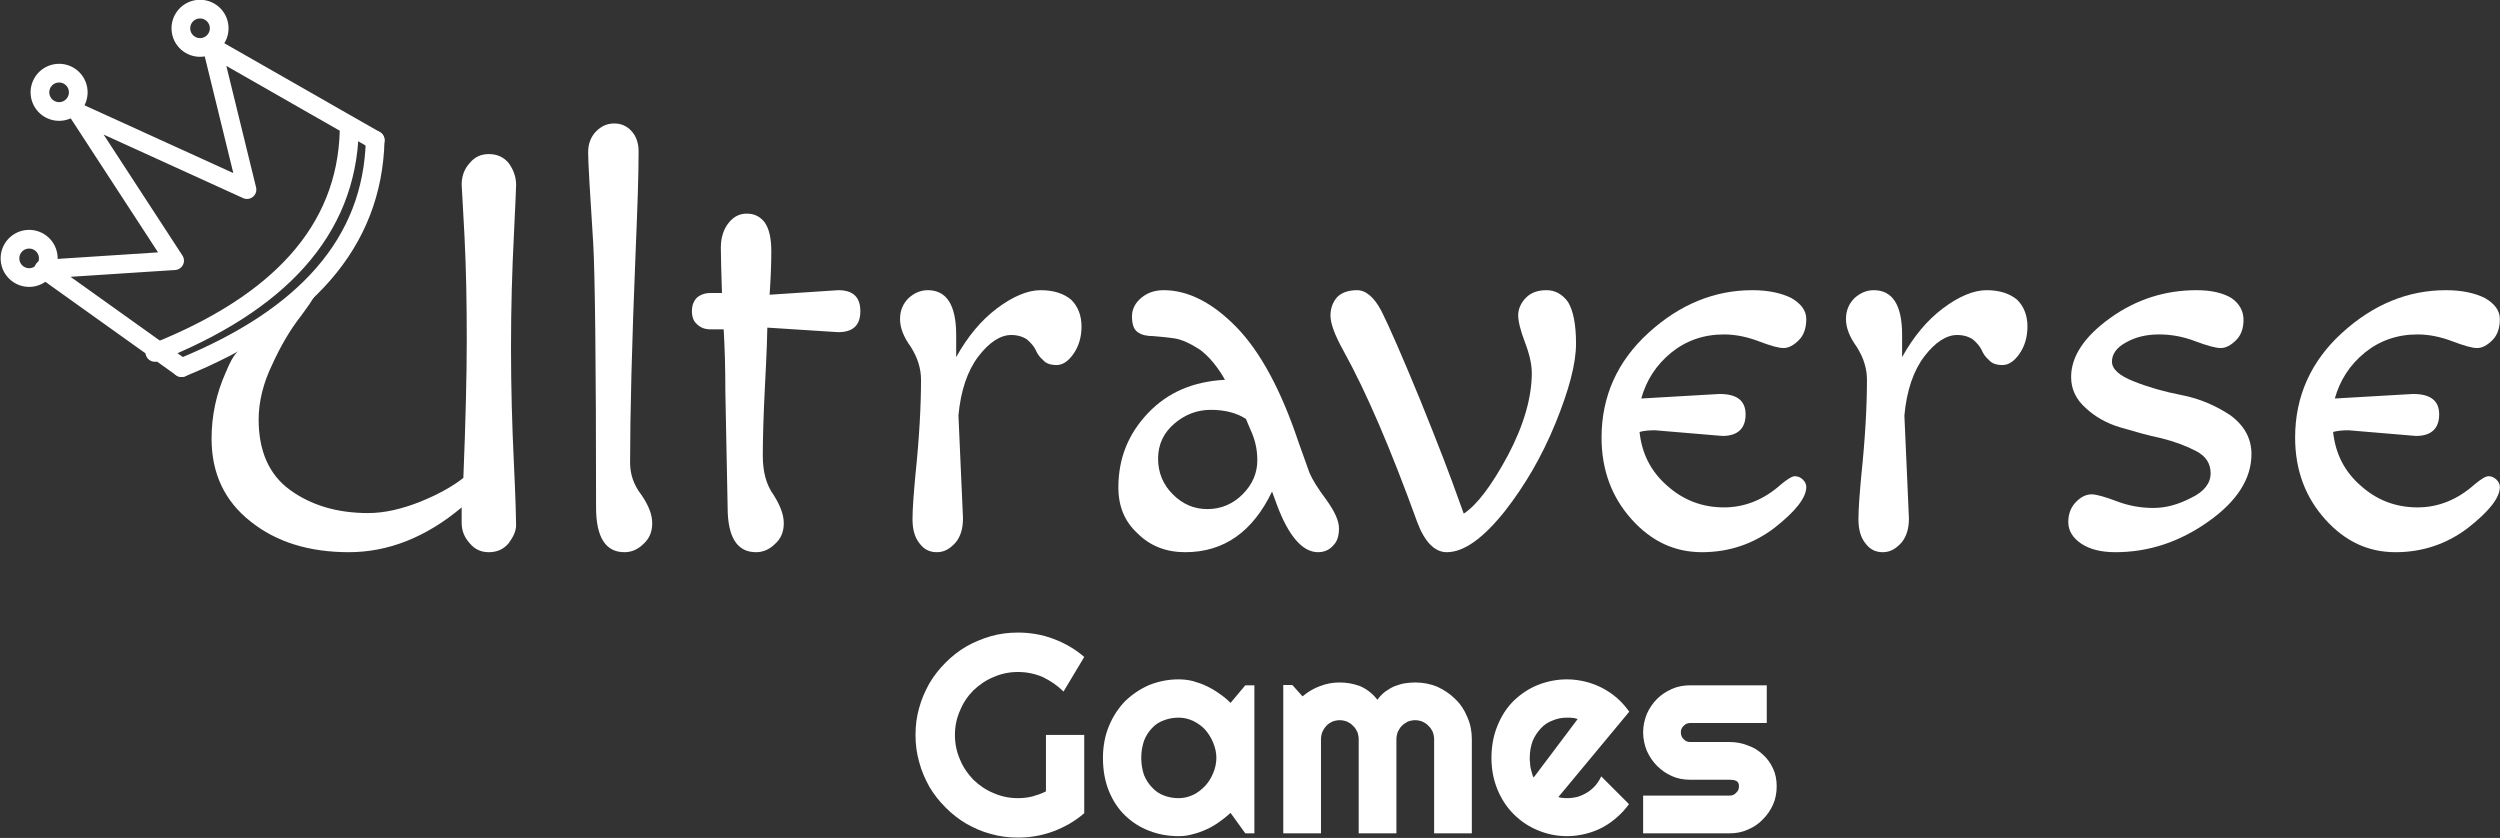 <?xml version="1.0" encoding="UTF-8" standalone="no"?>
<!DOCTYPE svg PUBLIC "-//W3C//DTD SVG 1.1//EN" "http://www.w3.org/Graphics/SVG/1.1/DTD/svg11.dtd">
<svg width="100%" height="100%" viewBox="0 0 5290 1773" version="1.1" xmlns="http://www.w3.org/2000/svg" xmlns:xlink="http://www.w3.org/1999/xlink" xml:space="preserve" xmlns:serif="http://www.serif.com/" style="fill-rule:evenodd;clip-rule:evenodd;stroke-linecap:round;stroke-linejoin:round;stroke-miterlimit:1.5;">
    <rect x="0" y="0" width="5290" height="1773" fill="#333333" stroke="none"/>
    <g transform="matrix(1,0,0,1,-2383.84,-6125.56)">
        <g transform="matrix(1200,0,0,1200,2754.72,7286.8)">
            <path d="M0.126,-0.366C0.178,-0.429 0.288,-0.521 0.273,-0.492C0.257,-0.462 0.24,-0.435 0.222,-0.411C0.203,-0.387 0.186,-0.358 0.171,-0.325C0.155,-0.292 0.147,-0.259 0.147,-0.228C0.147,-0.173 0.165,-0.131 0.202,-0.104C0.239,-0.077 0.285,-0.063 0.34,-0.063C0.369,-0.063 0.399,-0.07 0.432,-0.083C0.464,-0.096 0.489,-0.11 0.508,-0.125C0.512,-0.225 0.514,-0.306 0.514,-0.369C0.514,-0.431 0.513,-0.492 0.51,-0.551C0.507,-0.61 0.505,-0.64 0.505,-0.642C0.505,-0.656 0.509,-0.669 0.519,-0.68C0.528,-0.691 0.539,-0.696 0.553,-0.696C0.567,-0.696 0.579,-0.691 0.588,-0.68C0.596,-0.669 0.601,-0.656 0.601,-0.642C0.601,-0.64 0.6,-0.61 0.597,-0.551C0.594,-0.492 0.592,-0.426 0.592,-0.355C0.592,-0.284 0.594,-0.216 0.597,-0.153C0.6,-0.09 0.601,-0.053 0.601,-0.042C0.601,-0.031 0.596,-0.021 0.588,-0.01C0.579,0.001 0.567,0.006 0.553,0.006C0.539,0.006 0.528,0.001 0.519,-0.01C0.509,-0.021 0.505,-0.033 0.505,-0.046L0.505,-0.073C0.442,-0.02 0.375,0.006 0.306,0.006C0.236,0.006 0.178,-0.012 0.133,-0.048C0.087,-0.084 0.064,-0.133 0.064,-0.194C0.064,-0.234 0.072,-0.273 0.089,-0.311C0.105,-0.349 0.107,-0.342 0.126,-0.366Z" style="fill:white;fill-rule:nonzero;"/>
        </g>
        <g transform="matrix(1200,0,0,1200,3565.92,7286.8)">
            <path d="M0.066,-0.073C0.066,-0.332 0.064,-0.487 0.061,-0.538C0.055,-0.63 0.052,-0.684 0.052,-0.699C0.052,-0.714 0.057,-0.727 0.066,-0.736C0.075,-0.745 0.085,-0.75 0.098,-0.75C0.111,-0.75 0.121,-0.745 0.129,-0.736C0.137,-0.727 0.141,-0.715 0.141,-0.701C0.141,-0.659 0.139,-0.602 0.136,-0.53C0.129,-0.361 0.126,-0.235 0.126,-0.152C0.126,-0.132 0.132,-0.113 0.146,-0.095C0.159,-0.076 0.165,-0.06 0.165,-0.045C0.165,-0.03 0.16,-0.018 0.15,-0.009C0.14,0.001 0.129,0.006 0.116,0.006C0.083,0.006 0.066,-0.02 0.066,-0.073Z" style="fill:white;fill-rule:nonzero;"/>
        </g>
        <g>
            <g transform="matrix(1200,0,0,1200,3823.92,7286.8)">
                <path d="M0.278,-0.382C0.275,-0.382 0.233,-0.385 0.153,-0.39C0.153,-0.381 0.152,-0.348 0.149,-0.291C0.146,-0.234 0.145,-0.191 0.145,-0.164C0.145,-0.136 0.151,-0.113 0.164,-0.095C0.176,-0.076 0.182,-0.06 0.182,-0.045C0.182,-0.03 0.177,-0.018 0.167,-0.009C0.157,0.001 0.146,0.006 0.133,0.006C0.1,0.006 0.083,-0.02 0.083,-0.073L0.079,-0.276C0.079,-0.317 0.078,-0.354 0.076,-0.387L0.052,-0.387C0.043,-0.387 0.035,-0.39 0.029,-0.396C0.023,-0.401 0.02,-0.409 0.02,-0.419C0.02,-0.429 0.023,-0.437 0.029,-0.443C0.035,-0.448 0.043,-0.451 0.052,-0.451L0.073,-0.451C0.072,-0.486 0.071,-0.512 0.071,-0.531C0.071,-0.549 0.076,-0.564 0.085,-0.575C0.094,-0.586 0.104,-0.591 0.117,-0.591C0.13,-0.591 0.14,-0.586 0.148,-0.576C0.156,-0.565 0.16,-0.548 0.16,-0.525C0.16,-0.502 0.159,-0.476 0.157,-0.448L0.278,-0.456C0.304,-0.456 0.317,-0.444 0.317,-0.419C0.317,-0.394 0.304,-0.382 0.278,-0.382Z" style="fill:white;fill-rule:nonzero;"/>
            </g>
            <g transform="matrix(1200,0,0,1200,4228.32,7286.8)">
                <path d="M0.153,-0.235L0.161,-0.054C0.161,-0.036 0.157,-0.022 0.148,-0.011C0.138,0 0.128,0.006 0.115,0.006C0.102,0.006 0.092,0.001 0.084,-0.01C0.076,-0.02 0.072,-0.034 0.072,-0.052C0.072,-0.07 0.074,-0.096 0.077,-0.129C0.084,-0.196 0.087,-0.252 0.087,-0.298C0.087,-0.318 0.081,-0.337 0.069,-0.356C0.056,-0.374 0.05,-0.39 0.05,-0.405C0.05,-0.42 0.055,-0.432 0.065,-0.442C0.075,-0.451 0.086,-0.456 0.099,-0.456C0.132,-0.456 0.149,-0.43 0.149,-0.377L0.149,-0.338C0.169,-0.374 0.193,-0.403 0.221,-0.424C0.249,-0.445 0.275,-0.456 0.298,-0.456C0.321,-0.456 0.339,-0.45 0.352,-0.439C0.364,-0.427 0.37,-0.411 0.37,-0.392C0.37,-0.373 0.365,-0.357 0.356,-0.344C0.347,-0.331 0.337,-0.324 0.326,-0.324C0.315,-0.324 0.307,-0.327 0.302,-0.333C0.296,-0.338 0.292,-0.344 0.289,-0.351C0.286,-0.357 0.281,-0.363 0.274,-0.369C0.267,-0.374 0.257,-0.377 0.246,-0.377C0.227,-0.377 0.207,-0.364 0.188,-0.339C0.169,-0.314 0.157,-0.279 0.153,-0.235Z" style="fill:white;fill-rule:nonzero;"/>
            </g>
            <g transform="matrix(1200,0,0,1200,4696.32,7286.8)">
                <path d="M0.382,-0.134C0.387,-0.122 0.397,-0.106 0.412,-0.086C0.427,-0.065 0.434,-0.049 0.434,-0.036C0.434,-0.023 0.431,-0.013 0.424,-0.006C0.417,0.002 0.408,0.006 0.397,0.006C0.37,0.006 0.345,-0.022 0.324,-0.079L0.316,-0.101C0.282,-0.03 0.231,0.006 0.163,0.006C0.129,0.006 0.101,-0.005 0.079,-0.027C0.056,-0.048 0.045,-0.075 0.045,-0.108C0.045,-0.159 0.062,-0.202 0.097,-0.239C0.132,-0.276 0.177,-0.295 0.233,-0.298C0.22,-0.321 0.205,-0.339 0.189,-0.351C0.172,-0.362 0.157,-0.369 0.144,-0.371C0.131,-0.373 0.118,-0.374 0.107,-0.375C0.095,-0.375 0.086,-0.377 0.079,-0.382C0.072,-0.387 0.069,-0.396 0.069,-0.41C0.069,-0.423 0.075,-0.434 0.086,-0.443C0.097,-0.452 0.11,-0.456 0.125,-0.456C0.168,-0.456 0.211,-0.434 0.253,-0.391C0.295,-0.348 0.332,-0.28 0.363,-0.187L0.382,-0.134ZM0.208,-0.245C0.184,-0.245 0.163,-0.237 0.144,-0.221C0.125,-0.205 0.115,-0.184 0.115,-0.159C0.115,-0.134 0.124,-0.113 0.141,-0.096C0.158,-0.079 0.178,-0.07 0.202,-0.07C0.226,-0.07 0.247,-0.079 0.264,-0.096C0.281,-0.113 0.29,-0.133 0.29,-0.156C0.29,-0.173 0.287,-0.188 0.281,-0.203C0.275,-0.217 0.271,-0.226 0.27,-0.229C0.253,-0.24 0.232,-0.245 0.208,-0.245Z" style="fill:white;fill-rule:nonzero;"/>
            </g>
            <g transform="matrix(1200,0,0,1200,5175.12,7286.8)">
                <path d="M0.043,-0.349C0.028,-0.376 0.02,-0.397 0.02,-0.411C0.02,-0.424 0.024,-0.435 0.032,-0.444C0.04,-0.452 0.052,-0.456 0.067,-0.456C0.082,-0.456 0.097,-0.444 0.11,-0.419C0.123,-0.393 0.146,-0.341 0.178,-0.263C0.21,-0.184 0.233,-0.124 0.247,-0.084L0.255,-0.062C0.278,-0.077 0.304,-0.111 0.333,-0.165C0.361,-0.218 0.375,-0.267 0.375,-0.31C0.375,-0.325 0.371,-0.343 0.363,-0.364C0.355,-0.385 0.351,-0.401 0.351,-0.412C0.351,-0.423 0.356,-0.434 0.365,-0.443C0.374,-0.452 0.386,-0.456 0.401,-0.456C0.416,-0.456 0.429,-0.449 0.439,-0.435C0.448,-0.42 0.453,-0.396 0.453,-0.362C0.453,-0.327 0.441,-0.281 0.417,-0.222C0.393,-0.163 0.363,-0.112 0.328,-0.067C0.289,-0.018 0.255,0.006 0.225,0.006C0.204,0.006 0.186,-0.012 0.173,-0.047C0.127,-0.174 0.084,-0.275 0.043,-0.349Z" style="fill:white;fill-rule:nonzero;"/>
            </g>
            <g transform="matrix(1200,0,0,1200,5742.72,7286.8)">
                <path d="M0.238,-0.199L0.119,-0.209C0.108,-0.209 0.099,-0.208 0.092,-0.206C0.096,-0.168 0.112,-0.136 0.141,-0.111C0.169,-0.086 0.202,-0.073 0.241,-0.073C0.278,-0.073 0.312,-0.087 0.342,-0.114C0.353,-0.123 0.361,-0.128 0.366,-0.128C0.371,-0.128 0.376,-0.126 0.38,-0.122C0.384,-0.118 0.386,-0.114 0.386,-0.109C0.386,-0.09 0.367,-0.066 0.33,-0.037C0.292,-0.008 0.249,0.006 0.202,0.006C0.154,0.006 0.113,-0.013 0.078,-0.052C0.043,-0.091 0.025,-0.139 0.025,-0.196C0.025,-0.269 0.053,-0.331 0.108,-0.381C0.163,-0.431 0.224,-0.456 0.291,-0.456C0.319,-0.456 0.342,-0.451 0.36,-0.442C0.377,-0.432 0.386,-0.42 0.386,-0.405C0.386,-0.39 0.382,-0.377 0.373,-0.368C0.364,-0.359 0.355,-0.354 0.346,-0.354C0.337,-0.354 0.323,-0.358 0.302,-0.366C0.281,-0.374 0.26,-0.378 0.241,-0.378C0.205,-0.378 0.174,-0.367 0.148,-0.346C0.121,-0.324 0.104,-0.297 0.095,-0.265L0.233,-0.273C0.264,-0.273 0.279,-0.261 0.279,-0.237C0.279,-0.212 0.265,-0.199 0.238,-0.199Z" style="fill:white;fill-rule:nonzero;"/>
            </g>
            <g transform="matrix(1200,0,0,1200,6229.92,7286.8)">
                <path d="M0.153,-0.235L0.161,-0.054C0.161,-0.036 0.157,-0.022 0.148,-0.011C0.138,0 0.128,0.006 0.115,0.006C0.102,0.006 0.092,0.001 0.084,-0.01C0.076,-0.02 0.072,-0.034 0.072,-0.052C0.072,-0.07 0.074,-0.096 0.077,-0.129C0.084,-0.196 0.087,-0.252 0.087,-0.298C0.087,-0.318 0.081,-0.337 0.069,-0.356C0.056,-0.374 0.05,-0.39 0.05,-0.405C0.05,-0.42 0.055,-0.432 0.065,-0.442C0.075,-0.451 0.086,-0.456 0.099,-0.456C0.132,-0.456 0.149,-0.43 0.149,-0.377L0.149,-0.338C0.169,-0.374 0.193,-0.403 0.221,-0.424C0.249,-0.445 0.275,-0.456 0.298,-0.456C0.321,-0.456 0.339,-0.45 0.352,-0.439C0.364,-0.427 0.37,-0.411 0.37,-0.392C0.37,-0.373 0.365,-0.357 0.356,-0.344C0.347,-0.331 0.337,-0.324 0.326,-0.324C0.315,-0.324 0.307,-0.327 0.302,-0.333C0.296,-0.338 0.292,-0.344 0.289,-0.351C0.286,-0.357 0.281,-0.363 0.274,-0.369C0.267,-0.374 0.257,-0.377 0.246,-0.377C0.227,-0.377 0.207,-0.364 0.188,-0.339C0.169,-0.314 0.157,-0.279 0.153,-0.235Z" style="fill:white;fill-rule:nonzero;"/>
            </g>
            <g transform="matrix(1200,0,0,1200,6697.92,7286.8)">
                <path d="M0.135,0.006C0.11,0.006 0.09,0.001 0.075,-0.009C0.06,-0.019 0.052,-0.032 0.052,-0.047C0.052,-0.062 0.057,-0.074 0.066,-0.083C0.075,-0.092 0.084,-0.096 0.093,-0.096C0.101,-0.096 0.116,-0.092 0.137,-0.084C0.158,-0.076 0.179,-0.072 0.202,-0.072C0.224,-0.072 0.246,-0.078 0.269,-0.09C0.292,-0.101 0.303,-0.116 0.303,-0.133C0.303,-0.15 0.295,-0.163 0.278,-0.172C0.261,-0.181 0.24,-0.189 0.216,-0.195C0.192,-0.2 0.168,-0.207 0.144,-0.214C0.12,-0.221 0.099,-0.233 0.083,-0.248C0.066,-0.263 0.057,-0.281 0.057,-0.303C0.057,-0.339 0.08,-0.374 0.126,-0.407C0.172,-0.44 0.223,-0.456 0.278,-0.456C0.305,-0.456 0.325,-0.451 0.34,-0.442C0.354,-0.432 0.361,-0.419 0.361,-0.404C0.361,-0.389 0.357,-0.377 0.348,-0.368C0.339,-0.359 0.33,-0.354 0.321,-0.354C0.312,-0.354 0.297,-0.358 0.276,-0.366C0.255,-0.374 0.234,-0.378 0.212,-0.378C0.189,-0.378 0.17,-0.373 0.154,-0.364C0.137,-0.355 0.129,-0.343 0.129,-0.33C0.129,-0.317 0.142,-0.305 0.168,-0.295C0.193,-0.285 0.221,-0.277 0.252,-0.271C0.283,-0.265 0.311,-0.253 0.337,-0.236C0.362,-0.218 0.375,-0.195 0.375,-0.167C0.375,-0.124 0.35,-0.084 0.299,-0.048C0.248,-0.012 0.194,0.006 0.135,0.006Z" style="fill:white;fill-rule:nonzero;"/>
            </g>
            <g transform="matrix(1200,0,0,1200,7210.32,7286.8)">
                <path d="M0.238,-0.199L0.119,-0.209C0.108,-0.209 0.099,-0.208 0.092,-0.206C0.096,-0.168 0.112,-0.136 0.141,-0.111C0.169,-0.086 0.202,-0.073 0.241,-0.073C0.278,-0.073 0.312,-0.087 0.342,-0.114C0.353,-0.123 0.361,-0.128 0.366,-0.128C0.371,-0.128 0.376,-0.126 0.38,-0.122C0.384,-0.118 0.386,-0.114 0.386,-0.109C0.386,-0.09 0.367,-0.066 0.33,-0.037C0.292,-0.008 0.249,0.006 0.202,0.006C0.154,0.006 0.113,-0.013 0.078,-0.052C0.043,-0.091 0.025,-0.139 0.025,-0.196C0.025,-0.269 0.053,-0.331 0.108,-0.381C0.163,-0.431 0.224,-0.456 0.291,-0.456C0.319,-0.456 0.342,-0.451 0.36,-0.442C0.377,-0.432 0.386,-0.42 0.386,-0.405C0.386,-0.39 0.382,-0.377 0.373,-0.368C0.364,-0.359 0.355,-0.354 0.346,-0.354C0.337,-0.354 0.323,-0.358 0.302,-0.366C0.281,-0.374 0.26,-0.378 0.241,-0.378C0.205,-0.378 0.174,-0.367 0.148,-0.346C0.121,-0.324 0.104,-0.297 0.095,-0.265L0.233,-0.273C0.264,-0.273 0.279,-0.261 0.279,-0.237C0.279,-0.212 0.265,-0.199 0.238,-0.199Z" style="fill:white;fill-rule:nonzero;"/>
            </g>
        </g>
        <g transform="matrix(1,0,0,1,1805.09,998.637)">
            <g transform="matrix(600,0,0,600,2499.78,6890.24)">
                <path d="M0.622,-0.071C0.59,-0.043 0.553,-0.022 0.513,-0.007C0.473,0.008 0.431,0.015 0.388,0.015C0.355,0.015 0.323,0.011 0.292,0.002C0.261,-0.006 0.233,-0.019 0.206,-0.034C0.179,-0.05 0.155,-0.069 0.133,-0.091C0.111,-0.113 0.092,-0.137 0.076,-0.164C0.061,-0.191 0.048,-0.22 0.04,-0.251C0.031,-0.282 0.027,-0.314 0.027,-0.347C0.027,-0.38 0.031,-0.412 0.04,-0.443C0.048,-0.473 0.061,-0.502 0.076,-0.529C0.092,-0.556 0.111,-0.58 0.133,-0.602C0.155,-0.624 0.179,-0.643 0.206,-0.659C0.233,-0.674 0.261,-0.686 0.292,-0.695C0.323,-0.704 0.355,-0.708 0.388,-0.708C0.431,-0.708 0.473,-0.701 0.513,-0.686C0.553,-0.671 0.59,-0.65 0.622,-0.622L0.549,-0.5C0.528,-0.521 0.503,-0.538 0.476,-0.551C0.448,-0.563 0.419,-0.569 0.388,-0.569C0.358,-0.569 0.329,-0.563 0.302,-0.551C0.275,-0.54 0.252,-0.524 0.231,-0.504C0.211,-0.484 0.195,-0.46 0.184,-0.433C0.172,-0.406 0.166,-0.378 0.166,-0.347C0.166,-0.316 0.172,-0.287 0.184,-0.26C0.195,-0.233 0.211,-0.21 0.231,-0.189C0.252,-0.169 0.275,-0.153 0.302,-0.142C0.329,-0.13 0.358,-0.124 0.388,-0.124C0.406,-0.124 0.423,-0.126 0.439,-0.13C0.456,-0.135 0.472,-0.14 0.487,-0.148L0.487,-0.347L0.622,-0.347L0.622,-0.071Z" style="fill:white;fill-rule:nonzero;"/>
            </g>
            <g transform="matrix(600,0,0,600,2898.8,6890.24)">
                <path d="M0.557,-0L0.525,-0L0.473,-0.072C0.46,-0.06 0.447,-0.05 0.433,-0.04C0.419,-0.03 0.404,-0.021 0.388,-0.014C0.373,-0.007 0.357,-0.001 0.34,0.003C0.324,0.008 0.307,0.01 0.29,0.01C0.253,0.01 0.219,0.004 0.186,-0.009C0.154,-0.021 0.126,-0.039 0.101,-0.063C0.077,-0.086 0.058,-0.115 0.044,-0.149C0.03,-0.184 0.023,-0.222 0.023,-0.266C0.023,-0.307 0.03,-0.344 0.044,-0.378C0.058,-0.412 0.077,-0.441 0.101,-0.466C0.126,-0.49 0.154,-0.509 0.186,-0.523C0.219,-0.536 0.253,-0.543 0.29,-0.543C0.307,-0.543 0.324,-0.541 0.34,-0.537C0.357,-0.532 0.373,-0.527 0.389,-0.519C0.404,-0.512 0.419,-0.503 0.433,-0.493C0.448,-0.483 0.461,-0.472 0.473,-0.46L0.525,-0.522L0.557,-0.522L0.557,-0ZM0.423,-0.266C0.423,-0.284 0.419,-0.302 0.412,-0.319C0.405,-0.336 0.396,-0.351 0.384,-0.365C0.372,-0.378 0.358,-0.388 0.342,-0.396C0.325,-0.404 0.308,-0.408 0.29,-0.408C0.272,-0.408 0.255,-0.405 0.239,-0.399C0.222,-0.393 0.208,-0.384 0.197,-0.372C0.185,-0.36 0.175,-0.345 0.168,-0.327C0.162,-0.309 0.158,-0.289 0.158,-0.266C0.158,-0.243 0.162,-0.223 0.168,-0.205C0.175,-0.188 0.185,-0.173 0.197,-0.161C0.208,-0.149 0.222,-0.139 0.239,-0.133C0.255,-0.127 0.272,-0.124 0.29,-0.124C0.308,-0.124 0.325,-0.128 0.342,-0.136C0.358,-0.144 0.372,-0.155 0.384,-0.168C0.396,-0.181 0.405,-0.196 0.412,-0.213C0.419,-0.23 0.423,-0.248 0.423,-0.266Z" style="fill:white;fill-rule:nonzero;"/>
            </g>
            <g transform="matrix(600,0,0,600,3263.55,6890.24)">
                <path d="M0.716,-0L0.583,-0L0.583,-0.332C0.583,-0.341 0.581,-0.35 0.578,-0.358C0.574,-0.366 0.57,-0.373 0.563,-0.379C0.557,-0.386 0.55,-0.39 0.542,-0.394C0.534,-0.397 0.525,-0.399 0.516,-0.399C0.507,-0.399 0.498,-0.397 0.49,-0.394C0.483,-0.39 0.476,-0.386 0.469,-0.379C0.463,-0.373 0.459,-0.366 0.455,-0.358C0.452,-0.35 0.45,-0.341 0.45,-0.332L0.45,-0L0.317,-0L0.317,-0.332C0.317,-0.341 0.315,-0.35 0.312,-0.358C0.308,-0.366 0.304,-0.373 0.297,-0.379C0.291,-0.386 0.284,-0.39 0.276,-0.394C0.268,-0.397 0.259,-0.399 0.25,-0.399C0.241,-0.399 0.232,-0.397 0.224,-0.394C0.216,-0.39 0.209,-0.386 0.203,-0.379C0.197,-0.373 0.193,-0.366 0.189,-0.358C0.186,-0.35 0.184,-0.341 0.184,-0.332L0.184,-0L0.051,-0L0.051,-0.523L0.083,-0.523L0.119,-0.483C0.138,-0.499 0.158,-0.511 0.18,-0.519C0.203,-0.528 0.226,-0.532 0.25,-0.532C0.274,-0.532 0.298,-0.528 0.322,-0.519C0.345,-0.509 0.365,-0.494 0.383,-0.471C0.391,-0.482 0.4,-0.492 0.411,-0.5C0.421,-0.507 0.432,-0.514 0.444,-0.519C0.455,-0.523 0.467,-0.527 0.479,-0.529C0.492,-0.531 0.504,-0.532 0.516,-0.532C0.544,-0.532 0.57,-0.527 0.594,-0.517C0.618,-0.506 0.639,-0.492 0.657,-0.474C0.676,-0.456 0.69,-0.435 0.7,-0.41C0.711,-0.386 0.716,-0.36 0.716,-0.332L0.716,-0Z" style="fill:white;fill-rule:nonzero;"/>
            </g>
            <g transform="matrix(600,0,0,600,3720.87,6890.24)">
                <path d="M0.259,-0.128C0.264,-0.126 0.269,-0.125 0.274,-0.125C0.28,-0.124 0.285,-0.124 0.29,-0.124C0.303,-0.124 0.316,-0.126 0.328,-0.129C0.34,-0.133 0.351,-0.138 0.362,-0.145C0.372,-0.151 0.382,-0.16 0.39,-0.169C0.398,-0.179 0.405,-0.189 0.41,-0.201L0.508,-0.103C0.495,-0.085 0.481,-0.07 0.465,-0.056C0.449,-0.042 0.432,-0.03 0.413,-0.02C0.394,-0.01 0.374,-0.003 0.354,0.002C0.333,0.007 0.312,0.01 0.29,0.01C0.253,0.01 0.219,0.003 0.186,-0.011C0.154,-0.024 0.126,-0.043 0.101,-0.068C0.077,-0.092 0.058,-0.121 0.044,-0.155C0.03,-0.189 0.023,-0.226 0.023,-0.266C0.023,-0.307 0.03,-0.345 0.044,-0.379C0.058,-0.414 0.077,-0.443 0.101,-0.467C0.126,-0.491 0.154,-0.51 0.186,-0.523C0.219,-0.536 0.253,-0.543 0.29,-0.543C0.312,-0.543 0.333,-0.54 0.354,-0.535C0.375,-0.53 0.395,-0.522 0.413,-0.513C0.432,-0.503 0.45,-0.491 0.466,-0.477C0.482,-0.463 0.496,-0.447 0.509,-0.429L0.259,-0.128ZM0.327,-0.403C0.321,-0.405 0.315,-0.407 0.309,-0.407C0.303,-0.408 0.297,-0.408 0.29,-0.408C0.272,-0.408 0.255,-0.405 0.239,-0.398C0.222,-0.392 0.208,-0.382 0.197,-0.37C0.185,-0.357 0.175,-0.342 0.168,-0.325C0.162,-0.308 0.158,-0.288 0.158,-0.266C0.158,-0.261 0.158,-0.256 0.159,-0.25C0.159,-0.243 0.16,-0.237 0.161,-0.231C0.163,-0.224 0.164,-0.218 0.166,-0.212C0.167,-0.207 0.169,-0.201 0.172,-0.197L0.327,-0.403Z" style="fill:white;fill-rule:nonzero;"/>
            </g>
            <g transform="matrix(600,0,0,600,4035.81,6890.24)">
                <path d="M0.338,-0L0.033,-0L0.033,-0.133L0.338,-0.133C0.347,-0.133 0.355,-0.136 0.361,-0.143C0.368,-0.149 0.371,-0.157 0.371,-0.166C0.371,-0.175 0.368,-0.182 0.361,-0.185C0.355,-0.188 0.347,-0.189 0.338,-0.189L0.199,-0.189C0.176,-0.189 0.154,-0.193 0.134,-0.202C0.114,-0.211 0.097,-0.223 0.082,-0.238C0.067,-0.253 0.055,-0.271 0.046,-0.291C0.038,-0.311 0.033,-0.333 0.033,-0.356C0.033,-0.379 0.038,-0.401 0.046,-0.421C0.055,-0.441 0.067,-0.459 0.082,-0.474C0.097,-0.489 0.114,-0.5 0.134,-0.509C0.154,-0.518 0.176,-0.522 0.199,-0.522L0.469,-0.522L0.469,-0.389L0.199,-0.389C0.19,-0.389 0.182,-0.386 0.176,-0.379C0.169,-0.373 0.166,-0.365 0.166,-0.356C0.166,-0.347 0.169,-0.338 0.176,-0.332C0.182,-0.325 0.19,-0.322 0.199,-0.322L0.338,-0.322C0.361,-0.322 0.382,-0.318 0.402,-0.31C0.423,-0.303 0.44,-0.292 0.455,-0.278C0.47,-0.265 0.482,-0.248 0.491,-0.229C0.5,-0.21 0.504,-0.189 0.504,-0.166C0.504,-0.143 0.5,-0.121 0.491,-0.101C0.482,-0.081 0.47,-0.064 0.455,-0.049C0.44,-0.033 0.423,-0.022 0.402,-0.013C0.382,-0.004 0.361,-0 0.338,-0Z" style="fill:white;fill-rule:nonzero;"/>
            </g>
        </g>
        <g transform="matrix(0.998,-0.065,0.065,0.998,-6.403,3161.9)">
            <path d="M2525.14,3913.52C2791.86,3824.64 2945.76,3677.19 2965.15,3459.92" style="fill:none;stroke:white;stroke-width:39.58px;"/>
        </g>
        <g transform="matrix(0.998,-0.065,0.065,0.998,-6.403,3161.9)">
            <path d="M2525.14,3913.52L2247.65,3686.72L2525.14,3686.72L2341.94,3361.09L2687.71,3546.64L2633.62,3240.78L2965.15,3459.92" style="fill:none;stroke:white;stroke-width:39.58px;"/>
        </g>
        <g transform="matrix(0.999,-0.065,0.063,0.971,-57.297,3235.7)">
            <path d="M2525.14,3913.52C2791.86,3824.64 2945.76,3677.19 2965.15,3459.92" style="fill:none;stroke:white;stroke-width:40.1px;"/>
        </g>
        <g transform="matrix(0.998,-0.065,0.065,0.998,-47.228,3112.49)">
            <circle cx="2341.93" cy="3367.38" r="40.546" style="fill:none;stroke:white;stroke-width:39.58px;"/>
        </g>
        <g transform="matrix(0.998,-0.065,0.065,0.998,250.985,2977.01)">
            <circle cx="2341.93" cy="3367.38" r="40.546" style="fill:none;stroke:white;stroke-width:39.58px;"/>
        </g>
        <g transform="matrix(0.998,-0.065,0.065,0.998,-110.617,3463.87)">
            <circle cx="2341.93" cy="3367.38" r="40.546" style="fill:none;stroke:white;stroke-width:39.58px;"/>
        </g>
    </g>
</svg>

